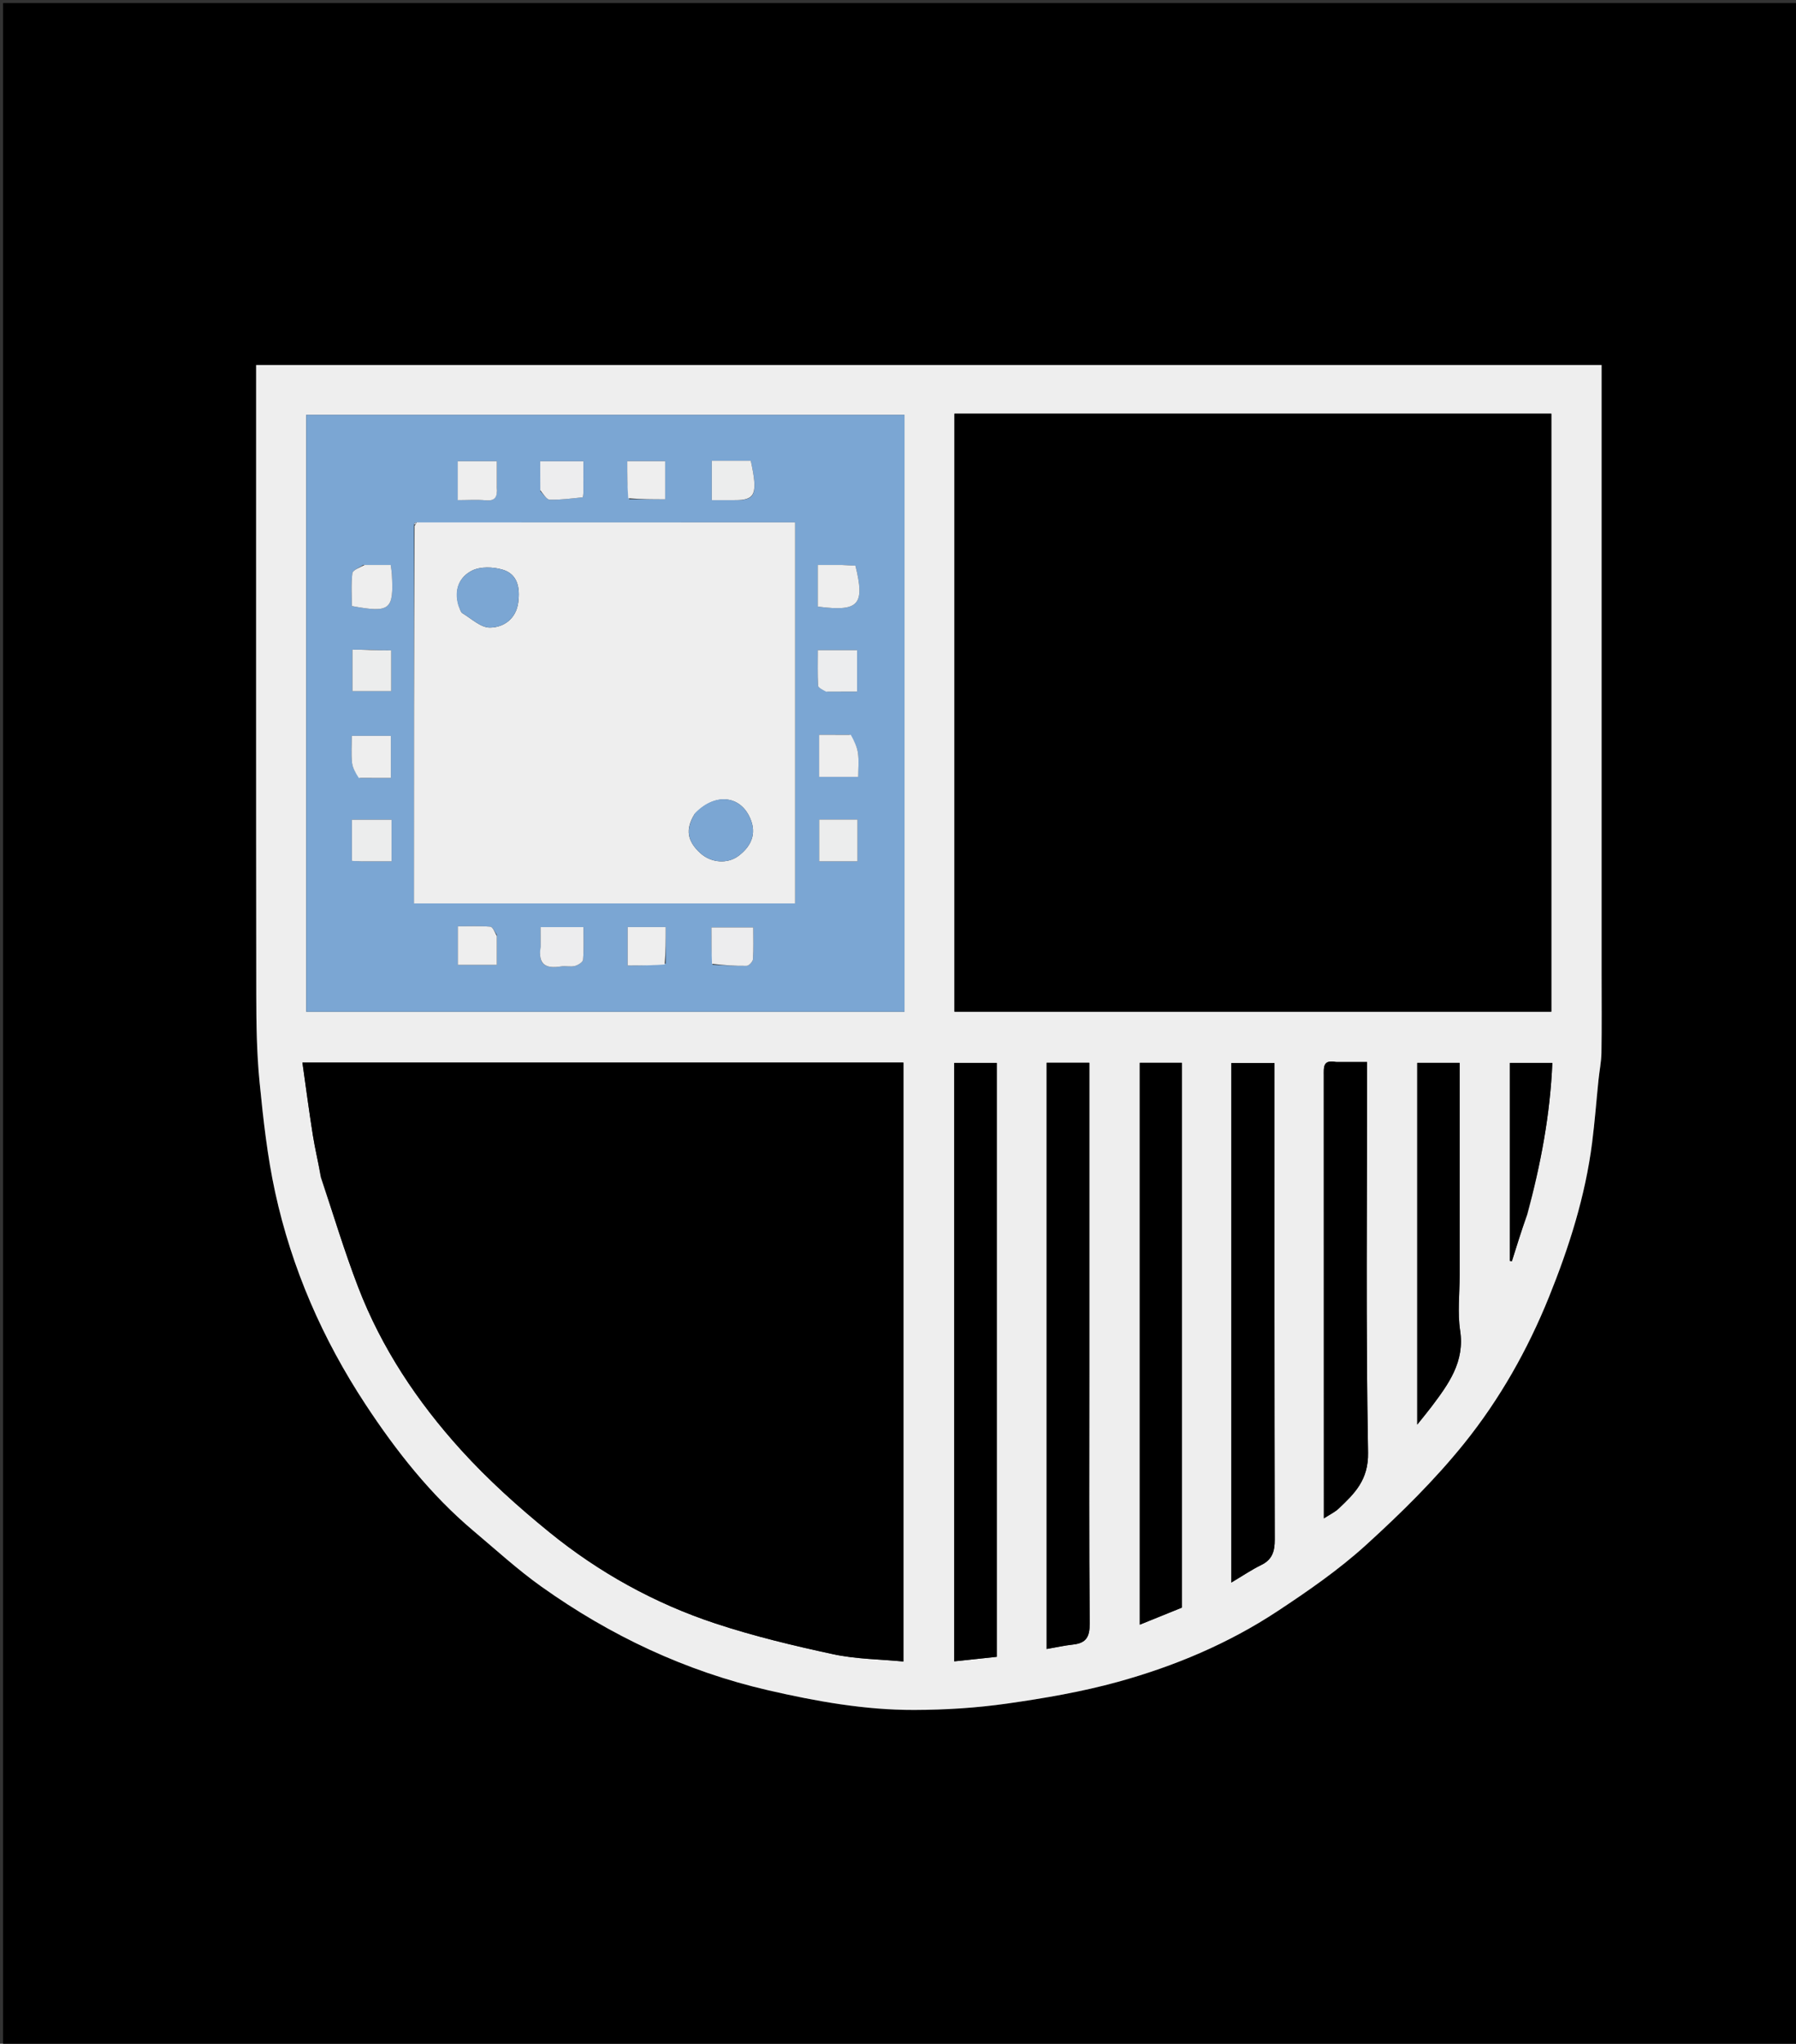 <svg version="1.1" id="Layer_1" xmlns="http://www.w3.org/2000/svg" xmlns:xlink="http://www.w3.org/1999/xlink" x="0px" y="0px"
	 width="100%" viewBox="0 0 582 662" enable-background="new 0 0 582 662" xml:space="preserve">
<rect x="0" y="0" width="582" height="662" fill="#333333" stroke="none"/>
<path fill="#000000" opacity="1" stroke="none" 
	d="
M309,663 
	C206,663 103.5,663 1,663 
	C1,442.333 1,221.667 1,1 
	C195,1 389,1 583,1 
	C583,221.667 583,442.333 583,663 
	C491.833,663 400.667,663 309,663 
M519,314.5 
	C519,249.087 519,183.673 519,118.236 
	C373.414,118.236 228.375,118.236 83,118.236 
	C83,120.264 83,122.061 83,123.858 
	C83,190.004 82.961,256.15 83.045,322.296 
	C83.057,331.714 83.192,341.178 84.118,350.537 
	C85.299,362.477 86.616,374.489 89.163,386.19 
	C94.537,410.869 104.538,433.763 118.426,454.878 
	C128.391,470.029 139.564,484.208 153.525,495.96 
	C160.749,502.041 167.753,508.454 175.426,513.917 
	C197.75,529.811 222.142,541.337 248.976,547.514 
	C264.565,551.102 280.273,553.922 296.281,553.879 
	C306.284,553.852 316.368,553.23 326.266,551.824 
	C338.383,550.102 350.547,548.018 362.324,544.764 
	C380.59,539.717 398.084,532.371 413.963,521.894 
	C423.926,515.321 433.864,508.447 442.667,500.447 
	C453.957,490.188 464.967,479.362 474.508,467.502 
	C485.98,453.241 495.052,437.206 501.95,420.121 
	C508.466,403.983 513.726,387.464 515.933,370.122 
	C516.796,363.338 517.311,356.51 518.009,349.704 
	C518.307,346.797 518.91,343.9 518.954,340.991 
	C519.083,332.496 519,323.997 519,314.5 
z"/>
<path fill="#EEEEEE" opacity="1" stroke="none" 
	d="
M519,315 
	C519,323.997 519.083,332.496 518.954,340.991 
	C518.91,343.9 518.307,346.797 518.009,349.704 
	C517.311,356.51 516.796,363.338 515.933,370.122 
	C513.726,387.464 508.466,403.983 501.95,420.121 
	C495.052,437.206 485.98,453.241 474.508,467.502 
	C464.967,479.362 453.957,490.188 442.667,500.447 
	C433.864,508.447 423.926,515.321 413.963,521.894 
	C398.084,532.371 380.59,539.717 362.324,544.764 
	C350.547,548.018 338.383,550.102 326.266,551.824 
	C316.368,553.23 306.284,553.852 296.281,553.879 
	C280.273,553.922 264.565,551.102 248.976,547.514 
	C222.142,541.337 197.75,529.811 175.426,513.917 
	C167.753,508.454 160.749,502.041 153.525,495.96 
	C139.564,484.208 128.391,470.029 118.426,454.878 
	C104.538,433.763 94.537,410.869 89.163,386.19 
	C86.616,374.489 85.299,362.477 84.118,350.537 
	C83.192,341.178 83.057,331.714 83.045,322.296 
	C82.961,256.15 83,190.004 83,123.858 
	C83,122.061 83,120.264 83,118.236 
	C228.375,118.236 373.414,118.236 519,118.236 
	C519,183.673 519,249.087 519,315 
M327.501,134 
	C321.403,134 315.305,134 309.294,134 
	C309.294,198.986 309.294,263.383 309.294,327.706 
	C373.986,327.706 438.383,327.706 502.706,327.706 
	C502.706,263.014 502.706,198.617 502.706,134 
	C444.442,134 386.471,134 327.501,134 
M103.968,381.42 
	C107.962,393.24 111.574,405.207 116.038,416.848 
	C123.625,436.637 135.289,454.107 149.425,469.693 
	C158.152,479.314 167.939,488.114 178.035,496.317 
	C194.101,509.374 212.153,519.365 231.821,525.864 
	C244.29,529.984 257.15,533.065 270.003,535.83 
	C277.389,537.419 285.111,537.448 292.747,538.186 
	C292.747,473.067 292.747,408.684 292.747,344.186 
	C227.75,344.186 163.008,344.186 97.999,344.186 
	C99.138,352.189 100.158,359.992 101.392,367.762 
	C102.073,372.055 103.113,376.291 103.968,381.42 
M293.106,222.5 
	C293.106,193.101 293.106,163.702 293.106,134.371 
	C227.9,134.371 163.559,134.371 99.238,134.371 
	C99.238,199.071 99.238,263.293 99.238,327.718 
	C163.923,327.718 228.262,327.718 293.106,327.718 
	C293.106,292.722 293.106,258.111 293.106,222.5 
M323,361.501 
	C323,355.738 323,349.975 323,344.297 
	C318.011,344.297 313.608,344.297 309.234,344.297 
	C309.234,408.994 309.234,473.392 309.234,538.139 
	C313.837,537.647 318.175,537.184 323,536.668 
	C323,478.671 323,420.586 323,361.501 
M353,444.5 
	C353,411.1 353,377.7 353,344.254 
	C348.093,344.254 343.693,344.254 339.157,344.254 
	C339.157,407.542 339.157,470.576 339.157,534.136 
	C342.18,533.616 344.962,532.994 347.778,532.687 
	C351.986,532.228 353.152,530.171 353.116,525.9 
	C352.887,499.102 353,472.3 353,444.5 
M383,350.576 
	C383,348.472 383,346.368 383,344.269 
	C378.064,344.269 373.662,344.269 369.356,344.269 
	C369.356,404.976 369.356,465.413 369.356,526.257 
	C374.21,524.292 378.614,522.509 383,520.733 
	C383,464.086 383,407.824 383,350.576 
M399,475.5 
	C399,487.589 399,499.678 399,512.62 
	C402.677,510.439 405.565,508.466 408.676,506.949 
	C412.299,505.183 413.096,502.52 413.086,498.658 
	C412.956,448.891 413,399.123 413,349.355 
	C413,347.606 413,345.857 413,344.347 
	C407.908,344.347 403.506,344.347 399,344.347 
	C399,387.962 399,431.231 399,475.5 
M432.632,344 
	C428.628,343.151 428.976,345.781 428.978,348.389 
	C429.008,394.358 429,440.328 429,486.298 
	C429,488.046 429,489.794 429,491.83 
	C430.91,490.589 432.537,489.84 433.773,488.675 
	C438.999,483.749 443.482,479.363 443.321,470.522 
	C442.59,430.228 443,389.914 443,349.607 
	C443,347.833 443,346.059 443,344 
	C439.526,344 436.559,344 432.632,344 
M473,412.5 
	C473,389.752 473,367.004 473,344.277 
	C468.048,344.277 463.646,344.277 459.26,344.277 
	C459.26,383.215 459.26,421.875 459.26,461.453 
	C461.182,459.045 462.6,457.356 463.923,455.595 
	C469.402,448.301 474.713,441.142 473.157,430.96 
	C472.286,425.265 473,419.328 473,412.5 
M494.956,393.324 
	C499.285,377.24 502.341,360.963 503.04,344.297 
	C498.011,344.297 493.608,344.297 489.278,344.297 
	C489.278,365.869 489.278,387.143 489.278,408.417 
	C489.495,408.455 489.712,408.493 489.929,408.532 
	C491.445,403.692 492.962,398.853 494.956,393.324 
z"/>
<path fill="#000000" opacity="1" stroke="none" 
	d="
M328,134 
	C386.471,134 444.442,134 502.706,134 
	C502.706,198.617 502.706,263.014 502.706,327.706 
	C438.383,327.706 373.986,327.706 309.294,327.706 
	C309.294,263.383 309.294,198.986 309.294,134 
	C315.305,134 321.403,134 328,134 
z"/>
<path fill="#000000" opacity="1" stroke="none" 
	d="
M103.98,380.986 
	C103.113,376.291 102.073,372.055 101.392,367.762 
	C100.158,359.992 99.138,352.189 97.999,344.186 
	C163.008,344.186 227.75,344.186 292.747,344.186 
	C292.747,408.684 292.747,473.067 292.747,538.186 
	C285.111,537.448 277.389,537.419 270.003,535.83 
	C257.15,533.065 244.29,529.984 231.821,525.864 
	C212.153,519.365 194.101,509.374 178.035,496.317 
	C167.939,488.114 158.152,479.314 149.425,469.693 
	C135.289,454.107 123.625,436.637 116.038,416.848 
	C111.574,405.207 107.962,393.24 103.98,380.986 
z"/>
<path fill="#7BA6D3" opacity="1" stroke="none" 
	d="
M293.106,223 
	C293.106,258.111 293.106,292.722 293.106,327.718 
	C228.262,327.718 163.923,327.718 99.238,327.718 
	C99.238,263.293 99.238,199.071 99.238,134.371 
	C163.559,134.371 227.9,134.371 293.106,134.371 
	C293.106,163.702 293.106,193.101 293.106,223 
M134.142,170.951 
	C134.142,211.51 134.142,252.068 134.142,292.627 
	C175.807,292.627 216.684,292.627 257.652,292.627 
	C257.652,251.38 257.652,210.507 257.652,169.22 
	C216.545,169.22 175.783,169.22 134.574,169.256 
	C134.269,169.423 134.15,169.678 134.142,170.951 
M116.73,251.99 
	C119.99,251.99 123.25,251.99 126.667,251.99 
	C126.667,246.986 126.667,242.649 126.667,238.361 
	C122.239,238.361 118.345,238.361 113.992,238.361 
	C113.992,241.49 113.781,244.293 114.07,247.044 
	C114.247,248.718 115.194,250.311 116.73,251.99 
M275.246,238.01 
	C271.993,238.01 268.741,238.01 265.43,238.01 
	C265.43,243.016 265.43,247.353 265.43,251.648 
	C269.753,251.648 273.641,251.648 278.12,251.648 
	C278.12,248.863 278.37,246.388 278.044,243.992 
	C277.767,241.967 276.822,240.033 275.246,238.01 
M117.789,279.006 
	C120.723,279.006 123.657,279.006 126.89,279.006 
	C126.89,274.557 126.89,270.151 126.89,265.52 
	C122.499,265.52 118.396,265.52 114.033,265.52 
	C114.033,270.115 114.033,274.352 114.033,278.861 
	C114.981,278.909 115.953,278.957 117.789,279.006 
M272.439,183 
	C270.045,183 267.651,183 265,183 
	C265,186.059 265,188.206 265,190.353 
	C265,192.435 265,194.518 265,196.49 
	C278.347,198.226 280.35,195.935 277.206,183.23 
	C275.974,183.156 274.675,183.078 272.439,183 
M117.684,183.001 
	C116.461,183.886 114.309,184.656 114.183,185.677 
	C113.747,189.215 114.015,192.841 114.015,196.312 
	C126.451,198.596 127.65,197.584 126.985,185.936 
	C126.94,185.143 126.792,184.356 126.62,182.999 
	C123.836,182.999 121.229,182.999 117.684,183.001 
M272.245,279.006 
	C274.018,279.006 275.791,279.006 277.873,279.006 
	C277.873,274.592 277.873,270.189 277.873,265.476 
	C273.56,265.476 269.449,265.476 265.46,265.476 
	C265.46,270.14 265.46,274.491 265.46,279.006 
	C267.729,279.006 269.533,279.006 272.245,279.006 
M119.839,210.441 
	C117.966,210.441 116.092,210.441 114.204,210.441 
	C114.204,215.406 114.204,219.816 114.204,223.876 
	C118.533,223.876 122.459,223.876 126.774,223.876 
	C126.774,219.299 126.774,215.058 126.774,210.653 
	C124.627,210.653 122.567,210.653 119.839,210.441 
M175.216,307.134 
	C174.243,312.648 177.08,313.814 181.811,313.04 
	C183.266,312.803 184.855,313.254 186.262,312.905 
	C187.298,312.649 188.878,311.665 188.94,310.901 
	C189.227,307.376 189.067,303.814 189.067,300.317 
	C183.861,300.317 179.622,300.317 175.164,300.317 
	C175.164,302.565 175.164,304.49 175.216,307.134 
M230.91,312.49 
	C234.597,312.645 238.287,312.921 241.969,312.848 
	C242.691,312.834 243.943,311.502 243.996,310.714 
	C244.222,307.315 244.092,303.893 244.092,300.41 
	C238.975,300.41 234.639,300.41 230.543,300.41 
	C230.543,304.518 230.543,308.202 230.91,312.49 
M175.111,159.152 
	C176.122,160.102 177.114,161.834 178.149,161.86 
	C181.688,161.95 185.244,161.456 188.785,161.101 
	C188.919,161.087 189.038,160.197 189.041,159.715 
	C189.063,156.299 189.053,152.882 189.053,149.412 
	C183.96,149.412 179.625,149.412 175.055,149.412 
	C175.055,152.703 175.055,155.579 175.111,159.152 
M238.529,162.006 
	C244.845,162.038 245.621,160.032 243.295,149.262 
	C239.107,149.262 234.86,149.262 230.66,149.262 
	C230.66,153.597 230.66,157.712 230.66,162.006 
	C233.307,162.006 235.462,162.006 238.529,162.006 
M268.143,224.014 
	C271.23,224.014 274.317,224.014 277.741,224.014 
	C277.741,219.201 277.741,214.888 277.741,210.586 
	C273.345,210.586 269.38,210.586 265.003,210.586 
	C265.003,214.585 264.89,218.364 265.107,222.124 
	C265.146,222.806 266.532,223.411 268.143,224.014 
M161,157.388 
	C161,154.788 161,152.188 161,149.393 
	C156.404,149.393 152.398,149.393 148.318,149.393 
	C148.318,153.68 148.318,157.571 148.318,162.008 
	C151.564,162.008 154.521,161.792 157.431,162.068 
	C160.482,162.357 161.249,160.949 161,157.388 
M203.906,161.73 
	C207.791,161.73 211.677,161.73 215.55,161.73 
	C215.55,157.299 215.55,153.282 215.55,149.377 
	C211.201,149.377 207.309,149.377 203.261,149.377 
	C203.261,153.523 203.261,157.296 203.906,161.73 
M215.729,312.095 
	C215.729,308.206 215.729,304.317 215.729,300.291 
	C211.368,300.291 207.483,300.291 203.384,300.291 
	C203.384,304.588 203.384,308.589 203.384,312.739 
	C207.534,312.739 211.301,312.739 215.729,312.095 
M160.989,302.751 
	C160.298,301.85 159.665,300.229 158.908,300.169 
	C155.382,299.892 151.822,300.047 148.363,300.047 
	C148.363,304.781 148.363,308.667 148.363,312.545 
	C152.726,312.545 156.727,312.545 160.998,312.545 
	C160.998,309.29 160.998,306.489 160.989,302.751 
z"/>
<path fill="#000000" opacity="1" stroke="none" 
	d="
M323,362.001 
	C323,420.586 323,478.671 323,536.668 
	C318.175,537.184 313.837,537.647 309.234,538.139 
	C309.234,473.392 309.234,408.994 309.234,344.297 
	C313.608,344.297 318.011,344.297 323,344.297 
	C323,349.975 323,355.738 323,362.001 
z"/>
<path fill="#000000" opacity="1" stroke="none" 
	d="
M353,445 
	C353,472.3 352.887,499.102 353.116,525.9 
	C353.152,530.171 351.986,532.228 347.778,532.687 
	C344.962,532.994 342.18,533.616 339.157,534.136 
	C339.157,470.576 339.157,407.542 339.157,344.254 
	C343.693,344.254 348.093,344.254 353,344.254 
	C353,377.7 353,411.1 353,445 
z"/>
<path fill="#000000" opacity="1" stroke="none" 
	d="
M383,351.069 
	C383,407.824 383,464.086 383,520.733 
	C378.614,522.509 374.21,524.292 369.356,526.257 
	C369.356,465.413 369.356,404.976 369.356,344.269 
	C373.662,344.269 378.064,344.269 383,344.269 
	C383,346.368 383,348.472 383,351.069 
z"/>
<path fill="#000000" opacity="1" stroke="none" 
	d="
M399,475 
	C399,431.231 399,387.962 399,344.347 
	C403.506,344.347 407.908,344.347 413,344.347 
	C413,345.857 413,347.606 413,349.355 
	C413,399.123 412.956,448.891 413.086,498.658 
	C413.096,502.52 412.299,505.183 408.676,506.949 
	C405.565,508.466 402.677,510.439 399,512.62 
	C399,499.678 399,487.589 399,475 
z"/>
<path fill="#000000" opacity="1" stroke="none" 
	d="
M433.112,344 
	C436.559,344 439.526,344 443,344 
	C443,346.059 443,347.833 443,349.607 
	C443,389.914 442.59,430.228 443.321,470.522 
	C443.482,479.363 438.999,483.749 433.773,488.675 
	C432.537,489.84 430.91,490.589 429,491.83 
	C429,489.794 429,488.046 429,486.298 
	C429,440.328 429.008,394.358 428.978,348.389 
	C428.976,345.781 428.628,343.151 433.112,344 
z"/>
<path fill="#000000" opacity="1" stroke="none" 
	d="
M473,413 
	C473,419.328 472.286,425.265 473.157,430.96 
	C474.713,441.142 469.402,448.301 463.923,455.595 
	C462.6,457.356 461.182,459.045 459.26,461.453 
	C459.26,421.875 459.26,383.215 459.26,344.277 
	C463.646,344.277 468.048,344.277 473,344.277 
	C473,367.004 473,389.752 473,413 
z"/>
<path fill="#000000" opacity="1" stroke="none" 
	d="
M494.717,393.669 
	C492.962,398.853 491.445,403.692 489.929,408.532 
	C489.712,408.493 489.495,408.455 489.278,408.417 
	C489.278,387.143 489.278,365.869 489.278,344.297 
	C493.608,344.297 498.011,344.297 503.04,344.297 
	C502.341,360.963 499.285,377.24 494.717,393.669 
z"/>
<path fill="#EEEEEE" opacity="1" stroke="none" 
	d="
M135.022,169.22 
	C175.783,169.22 216.545,169.22 257.652,169.22 
	C257.652,210.507 257.652,251.38 257.652,292.627 
	C216.684,292.627 175.807,292.627 134.142,292.627 
	C134.142,252.068 134.142,211.51 134.341,170.381 
	C134.741,169.648 134.902,169.45 135.022,169.22 
M225.059,263.711 
	C222.068,268.591 222.657,272.465 226.982,276.38 
	C230.467,279.535 235.787,279.902 239.324,277.232 
	C244.087,273.638 245.25,269.164 242.704,264.228 
	C239.248,257.526 231.436,256.993 225.059,263.711 
M148.712,196.443 
	C149.079,197.189 149.249,198.261 149.848,198.624 
	C152.763,200.388 155.806,203.319 158.777,203.288 
	C163.34,203.24 167.281,200.358 167.948,195.062 
	C168.528,190.465 167.817,185.919 162.757,184.484 
	C159.733,183.626 155.733,183.473 153.048,184.79 
	C149.005,186.773 146.95,190.824 148.712,196.443 
z"/>
<path fill="#EEEEEE" opacity="1" stroke="none" 
	d="
M116.263,251.965 
	C115.194,250.311 114.247,248.718 114.07,247.044 
	C113.781,244.293 113.992,241.49 113.992,238.361 
	C118.345,238.361 122.239,238.361 126.667,238.361 
	C126.667,242.649 126.667,246.986 126.667,251.99 
	C123.25,251.99 119.99,251.99 116.263,251.965 
z"/>
<path fill="#EEEEEE" opacity="1" stroke="none" 
	d="
M275.71,238.034 
	C276.822,240.033 277.767,241.967 278.044,243.992 
	C278.37,246.388 278.12,248.863 278.12,251.648 
	C273.641,251.648 269.753,251.648 265.43,251.648 
	C265.43,247.353 265.43,243.016 265.43,238.01 
	C268.741,238.01 271.993,238.01 275.71,238.034 
z"/>
<path fill="#ECEDED" opacity="1" stroke="none" 
	d="
M117.357,279.006 
	C115.953,278.957 114.981,278.909 114.033,278.861 
	C114.033,274.352 114.033,270.115 114.033,265.52 
	C118.396,265.52 122.499,265.52 126.89,265.52 
	C126.89,270.151 126.89,274.557 126.89,279.006 
	C123.657,279.006 120.723,279.006 117.357,279.006 
z"/>
<path fill="#EEEEEE" opacity="1" stroke="none" 
	d="
M272.908,183 
	C274.675,183.078 275.974,183.156 277.206,183.23 
	C280.35,195.935 278.347,198.226 265,196.49 
	C265,194.518 265,192.435 265,190.353 
	C265,188.206 265,186.059 265,183 
	C267.651,183 270.045,183 272.908,183 
z"/>
<path fill="#EEEEEE" opacity="1" stroke="none" 
	d="
M118.153,183 
	C121.229,182.999 123.836,182.999 126.62,182.999 
	C126.792,184.356 126.94,185.143 126.985,185.936 
	C127.65,197.584 126.451,198.596 114.015,196.312 
	C114.015,192.841 113.747,189.215 114.183,185.677 
	C114.309,184.656 116.461,183.886 118.153,183 
z"/>
<path fill="#ECEDED" opacity="1" stroke="none" 
	d="
M271.791,279.006 
	C269.533,279.006 267.729,279.006 265.46,279.006 
	C265.46,274.491 265.46,270.14 265.46,265.476 
	C269.449,265.476 273.56,265.476 277.873,265.476 
	C277.873,270.189 277.873,274.592 277.873,279.006 
	C275.791,279.006 274.018,279.006 271.791,279.006 
z"/>
<path fill="#ECEDED" opacity="1" stroke="none" 
	d="
M120.173,210.547 
	C122.567,210.653 124.627,210.653 126.774,210.653 
	C126.774,215.058 126.774,219.299 126.774,223.876 
	C122.459,223.876 118.533,223.876 114.204,223.876 
	C114.204,219.816 114.204,215.406 114.204,210.441 
	C116.092,210.441 117.966,210.441 120.173,210.547 
z"/>
<path fill="#EDEDEE" opacity="1" stroke="none" 
	d="
M175.19,306.775 
	C175.164,304.49 175.164,302.565 175.164,300.317 
	C179.622,300.317 183.861,300.317 189.067,300.317 
	C189.067,303.814 189.227,307.376 188.94,310.901 
	C188.878,311.665 187.298,312.649 186.262,312.905 
	C184.855,313.254 183.266,312.803 181.811,313.04 
	C177.08,313.814 174.243,312.648 175.19,306.775 
z"/>
<path fill="#EDEDEE" opacity="1" stroke="none" 
	d="
M230.726,312.188 
	C230.543,308.202 230.543,304.518 230.543,300.41 
	C234.639,300.41 238.975,300.41 244.092,300.41 
	C244.092,303.893 244.222,307.315 243.996,310.714 
	C243.943,311.502 242.691,312.834 241.969,312.848 
	C238.287,312.921 234.597,312.645 230.726,312.188 
z"/>
<path fill="#EDEDEE" opacity="1" stroke="none" 
	d="
M175.083,158.804 
	C175.055,155.579 175.055,152.703 175.055,149.412 
	C179.625,149.412 183.96,149.412 189.053,149.412 
	C189.053,152.882 189.063,156.299 189.041,159.715 
	C189.038,160.197 188.919,161.087 188.785,161.101 
	C185.244,161.456 181.688,161.95 178.149,161.86 
	C177.114,161.834 176.122,160.102 175.083,158.804 
z"/>
<path fill="#ECEDED" opacity="1" stroke="none" 
	d="
M238.073,162.006 
	C235.462,162.006 233.307,162.006 230.66,162.006 
	C230.66,157.712 230.66,153.597 230.66,149.262 
	C234.86,149.262 239.107,149.262 243.295,149.262 
	C245.621,160.032 244.845,162.038 238.073,162.006 
z"/>
<path fill="#ECEDEE" opacity="1" stroke="none" 
	d="
M267.72,224.033 
	C266.532,223.411 265.146,222.806 265.107,222.124 
	C264.89,218.364 265.003,214.585 265.003,210.586 
	C269.38,210.586 273.345,210.586 277.741,210.586 
	C277.741,214.888 277.741,219.201 277.741,224.014 
	C274.317,224.014 271.23,224.014 267.72,224.033 
z"/>
<path fill="#EEEEEE" opacity="1" stroke="none" 
	d="
M160.999,157.86 
	C161.249,160.949 160.482,162.357 157.431,162.068 
	C154.521,161.792 151.564,162.008 148.318,162.008 
	C148.318,157.571 148.318,153.68 148.318,149.393 
	C152.398,149.393 156.404,149.393 161,149.393 
	C161,152.188 161,154.788 160.999,157.86 
z"/>
<path fill="#EEEEEE" opacity="1" stroke="none" 
	d="
M203.583,161.4 
	C203.261,157.296 203.261,153.523 203.261,149.377 
	C207.309,149.377 211.201,149.377 215.55,149.377 
	C215.55,153.282 215.55,157.299 215.55,161.73 
	C211.677,161.73 207.791,161.73 203.583,161.4 
z"/>
<path fill="#EEEEEE" opacity="1" stroke="none" 
	d="
M215.399,312.417 
	C211.301,312.739 207.534,312.739 203.384,312.739 
	C203.384,308.589 203.384,304.588 203.384,300.291 
	C207.483,300.291 211.368,300.291 215.729,300.291 
	C215.729,304.317 215.729,308.206 215.399,312.417 
z"/>
<path fill="#EEEEEE" opacity="1" stroke="none" 
	d="
M160.993,303.219 
	C160.998,306.489 160.998,309.29 160.998,312.545 
	C156.727,312.545 152.726,312.545 148.363,312.545 
	C148.363,308.667 148.363,304.781 148.363,300.047 
	C151.822,300.047 155.382,299.892 158.908,300.169 
	C159.665,300.229 160.298,301.85 160.993,303.219 
z"/>
<path fill="#D1DCE7" opacity="1" stroke="none" 
	d="
M134.798,169.238 
	C134.902,169.45 134.741,169.648 134.379,169.916 
	C134.15,169.678 134.269,169.423 134.798,169.238 
z"/>
<path fill="#7BA6D3" opacity="1" stroke="none" 
	d="
M225.25,263.381 
	C231.436,256.993 239.248,257.526 242.704,264.228 
	C245.25,269.164 244.087,273.638 239.324,277.232 
	C235.787,279.902 230.467,279.535 226.982,276.38 
	C222.657,272.465 222.068,268.591 225.25,263.381 
z"/>
<path fill="#7BA6D3" opacity="1" stroke="none" 
	d="
M148.515,196.099 
	C146.95,190.824 149.005,186.773 153.048,184.79 
	C155.733,183.473 159.733,183.626 162.757,184.484 
	C167.817,185.919 168.528,190.465 167.948,195.062 
	C167.281,200.358 163.34,203.24 158.777,203.288 
	C155.806,203.319 152.763,200.388 149.848,198.624 
	C149.249,198.261 149.079,197.189 148.515,196.099 
z"/>
</svg>
